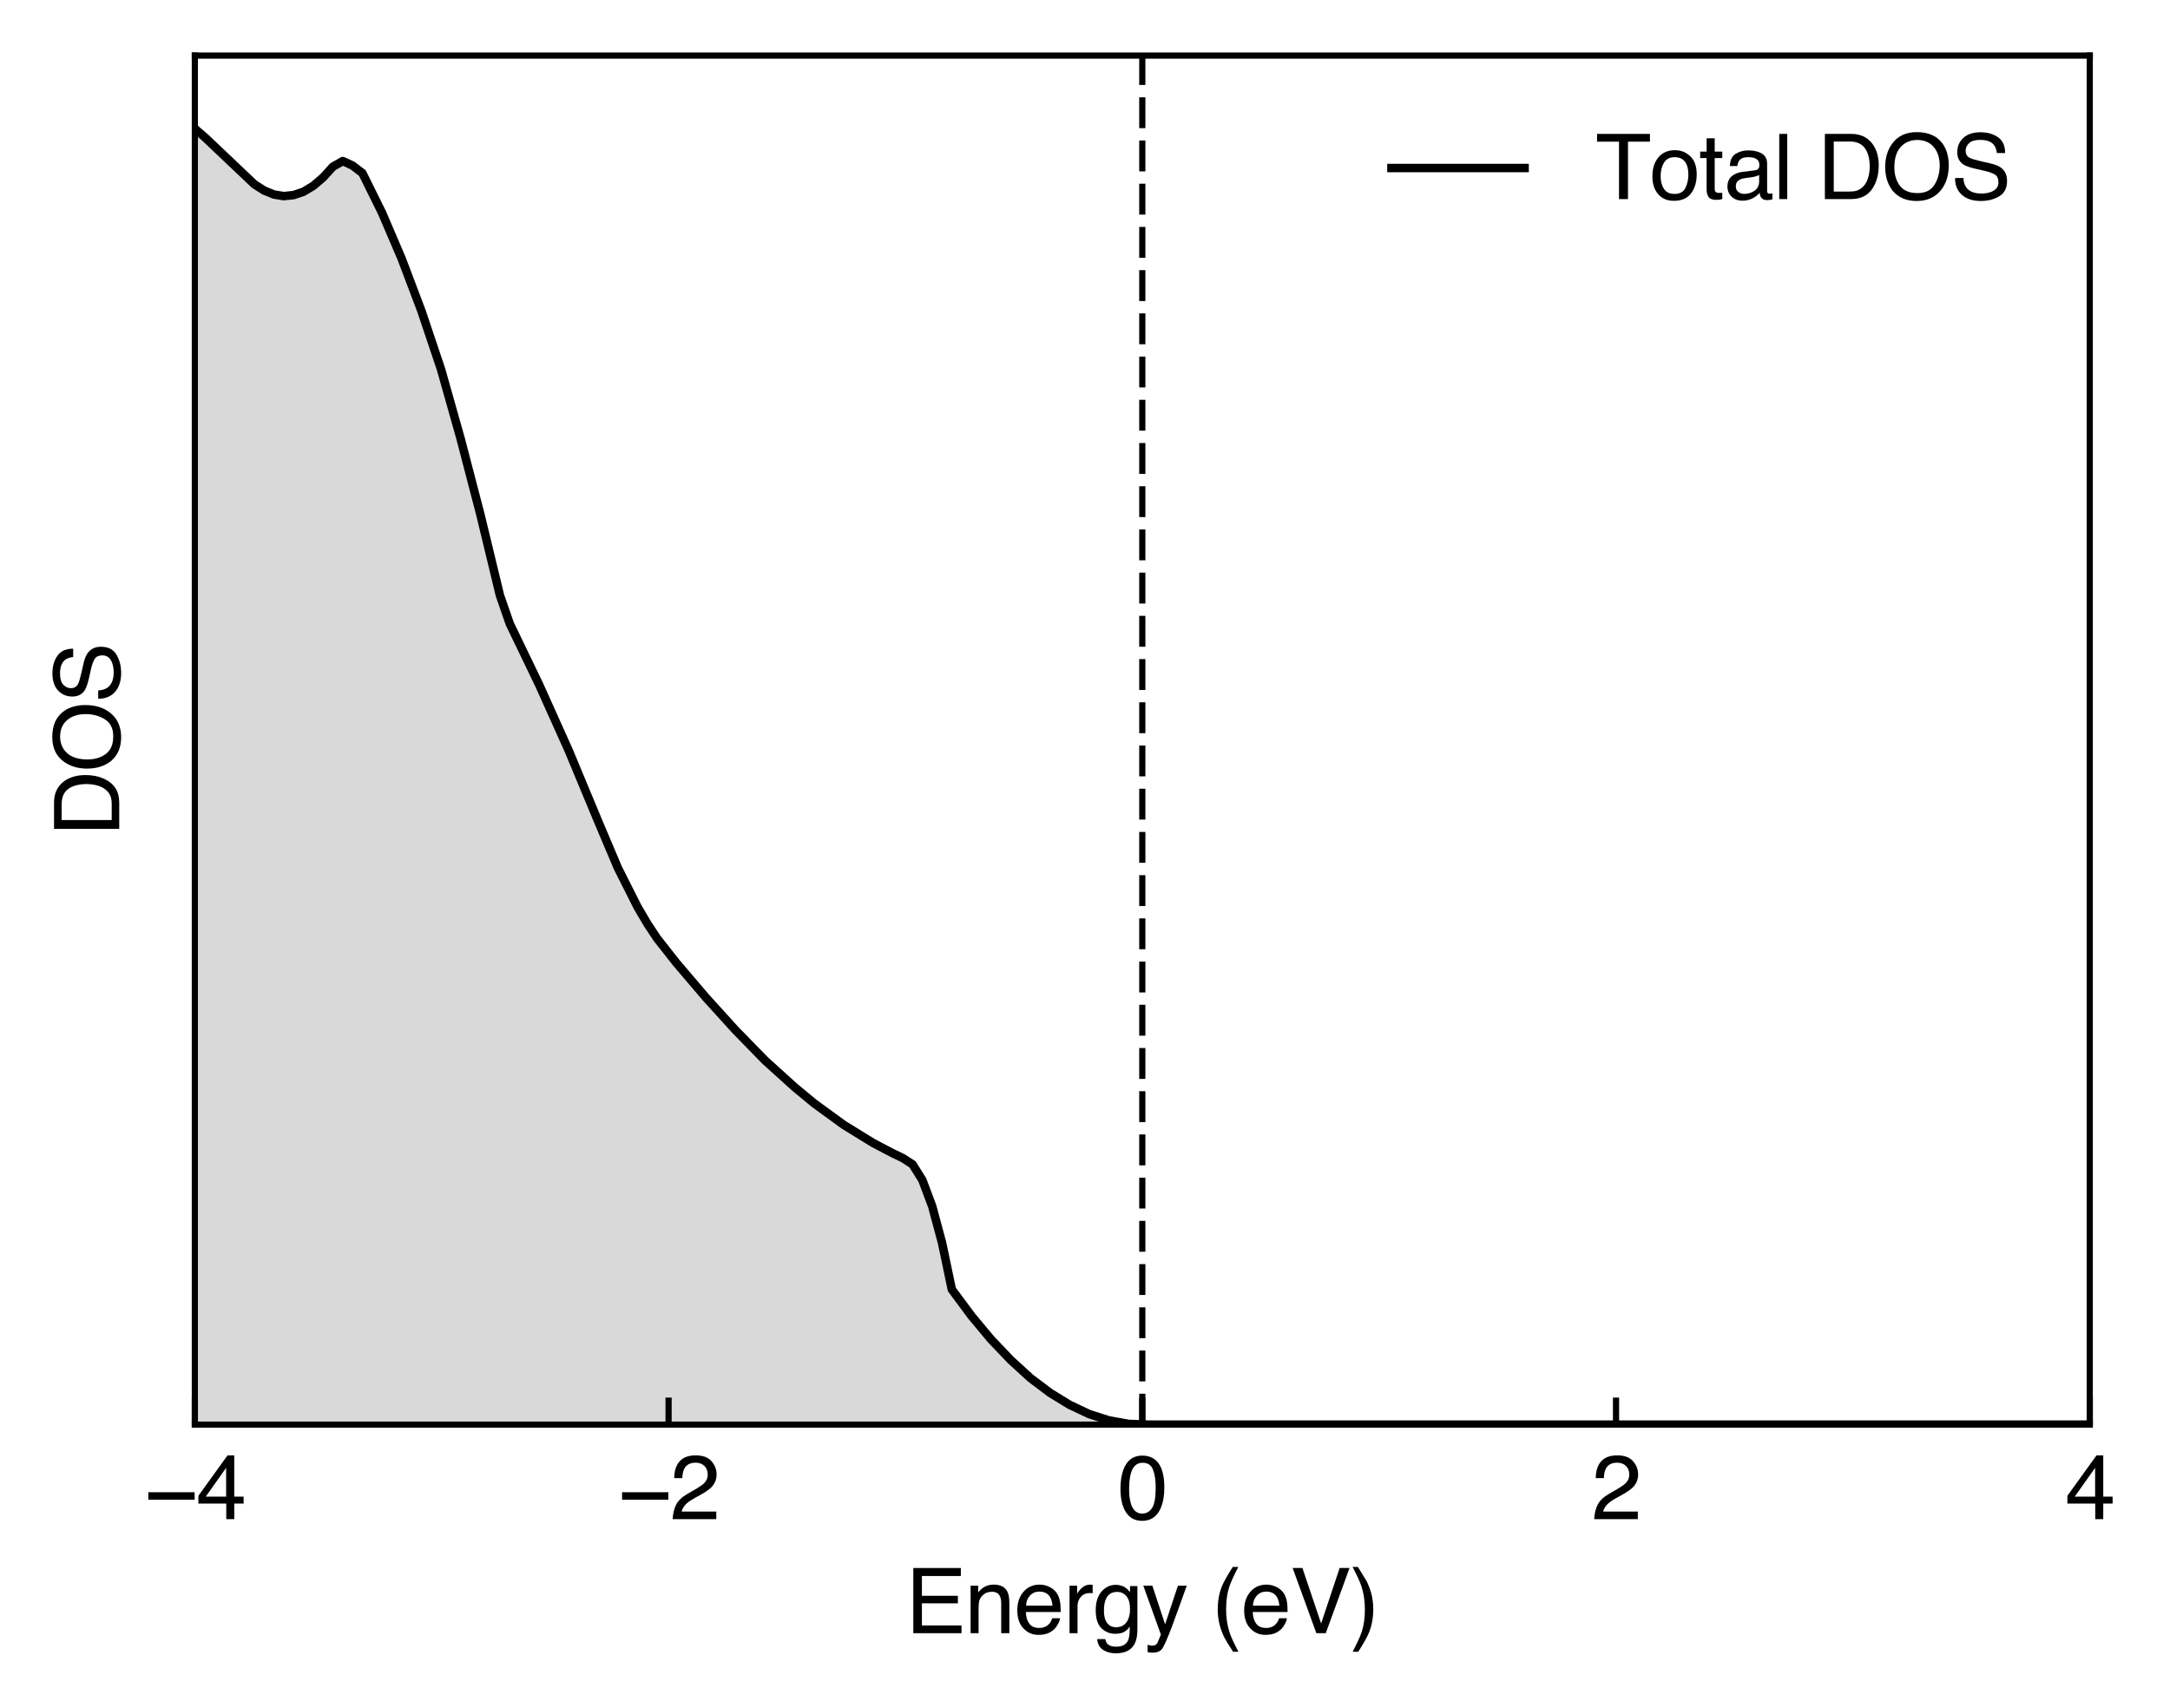 <?xml version="1.0" encoding="utf-8" standalone="no"?>
<!DOCTYPE svg PUBLIC "-//W3C//DTD SVG 1.1//EN"
  "http://www.w3.org/Graphics/SVG/1.1/DTD/svg11.dtd">
<svg xmlns:xlink="http://www.w3.org/1999/xlink" width="281.164pt" height="221.383pt" viewBox="0 0 281.164 221.383" xmlns="http://www.w3.org/2000/svg" version="1.1">
 <defs>
  <style type="text/css">*{stroke-linejoin: round; stroke-linecap: butt}</style>
 </defs>
 <g id="figure_1">
  <g id="patch_1">
   <path d="M 0 221.383 
L 281.164 221.383 
L 281.164 0 
L 0 0 
z
" style="fill: #ffffff"/>
  </g>
  <g id="axes_1">
   <g id="patch_2">
    <path d="M 25.246 184.608 
L 270.766 184.608 
L 270.766 7.2 
L 25.246 7.2 
z
" style="fill: #ffffff"/>
   </g>
   <g id="line2d_1">
    <path d="M 148.006 184.608 
L 148.006 7.2 
" clip-path="url(#pf0388cda22)" style="fill: none; stroke-dasharray: 4,1.6; stroke-dashoffset: 0; stroke: #000000; stroke-width: 0.8"/>
   </g>
   <g id="PolyCollection_1">
    <path d="M 24.047 184.608 
L 24.047 15.648 
L 25.32 16.71 
L 26.594 17.841 
L 27.864 19.062 
L 29.138 20.305 
L 30.412 21.526 
L 31.685 22.724 
L 32.956 23.877 
L 34.229 24.691 
L 35.503 25.21 
L 36.774 25.414 
L 38.047 25.278 
L 39.321 24.849 
L 40.595 24.08 
L 41.865 22.995 
L 43.139 21.593 
L 44.412 20.87 
L 45.686 21.458 
L 46.957 22.43 
L 48.23 24.917 
L 49.504 27.584 
L 50.777 30.455 
L 52.048 33.53 
L 53.322 36.808 
L 54.595 40.266 
L 55.866 43.951 
L 57.14 47.839 
L 58.413 52.248 
L 59.687 56.859 
L 60.957 61.652 
L 62.231 66.625 
L 63.505 71.802 
L 64.778 77.16 
L 66.049 80.822 
L 67.322 83.422 
L 68.596 86.067 
L 69.87 88.757 
L 71.14 91.515 
L 72.414 94.341 
L 73.688 97.257 
L 74.958 100.241 
L 76.232 103.293 
L 77.505 106.435 
L 78.779 109.555 
L 80.05 112.448 
L 81.323 115.093 
L 82.597 117.512 
L 83.871 119.683 
L 85.141 121.604 
L 86.415 123.3 
L 87.688 124.837 
L 88.959 126.374 
L 90.233 127.866 
L 91.506 129.313 
L 92.78 130.76 
L 94.05 132.161 
L 95.324 133.518 
L 96.598 134.874 
L 97.871 136.163 
L 99.142 137.429 
L 100.416 138.627 
L 101.689 139.78 
L 102.963 140.887 
L 104.233 141.972 
L 105.507 142.99 
L 106.781 143.962 
L 108.051 144.889 
L 109.325 145.77 
L 110.598 146.584 
L 111.872 147.375 
L 113.143 148.121 
L 114.416 148.822 
L 115.69 149.455 
L 116.964 150.065 
L 118.234 150.879 
L 119.508 152.914 
L 120.781 156.305 
L 122.055 161.03 
L 123.326 167.088 
L 124.599 168.851 
L 125.873 170.524 
L 127.143 172.084 
L 128.417 173.576 
L 129.691 174.955 
L 130.964 176.244 
L 132.235 177.464 
L 133.509 178.572 
L 134.782 179.589 
L 136.056 180.494 
L 137.326 181.33 
L 138.6 182.053 
L 139.874 182.709 
L 141.147 183.252 
L 142.418 183.704 
L 143.691 184.065 
L 144.965 184.337 
L 146.236 184.518 
L 147.509 184.608 
L 148.783 184.608 
L 150.057 184.608 
L 151.327 184.608 
L 152.601 184.608 
L 153.874 184.608 
L 155.148 184.608 
L 156.419 184.608 
L 157.692 184.608 
L 158.966 184.608 
L 160.236 184.608 
L 161.51 184.608 
L 162.784 184.608 
L 164.057 184.608 
L 165.328 184.608 
L 166.602 184.608 
L 167.875 184.608 
L 169.149 184.608 
L 170.419 184.608 
L 171.693 184.608 
L 172.967 184.608 
L 174.24 184.608 
L 175.511 184.608 
L 176.784 184.608 
L 178.058 184.608 
L 179.329 184.608 
L 180.602 184.608 
L 181.876 184.608 
L 183.15 184.608 
L 184.42 184.608 
L 185.694 184.608 
L 186.967 184.608 
L 188.241 184.608 
L 189.512 184.608 
L 190.785 184.608 
L 192.059 184.608 
L 193.333 184.608 
L 194.603 184.608 
L 195.877 184.608 
L 197.15 184.608 
L 198.421 184.608 
L 199.695 184.608 
L 200.968 184.608 
L 202.242 184.608 
L 203.512 184.608 
L 204.786 184.608 
L 206.06 184.608 
L 207.333 184.608 
L 208.604 184.608 
L 209.878 184.608 
L 211.151 184.608 
L 212.425 184.608 
L 213.695 184.608 
L 214.969 184.608 
L 216.243 184.608 
L 217.513 184.608 
L 218.787 184.608 
L 220.06 184.608 
L 221.334 184.608 
L 222.605 184.608 
L 223.878 184.608 
L 225.152 184.608 
L 226.426 184.608 
L 227.696 184.608 
L 228.97 184.608 
L 230.243 184.608 
L 231.517 184.608 
L 232.788 184.608 
L 234.061 184.608 
L 235.335 184.608 
L 236.605 184.608 
L 237.879 184.608 
L 239.153 184.608 
L 240.426 184.608 
L 241.697 184.608 
L 242.971 184.608 
L 244.244 184.608 
L 245.518 184.608 
L 246.788 184.608 
L 248.062 184.608 
L 249.336 184.608 
L 250.606 184.608 
L 251.88 184.608 
L 253.153 184.608 
L 254.427 184.608 
L 255.698 184.608 
L 256.971 184.608 
L 258.245 184.608 
L 259.519 184.608 
L 260.789 184.608 
L 262.063 184.608 
L 263.336 184.608 
L 264.61 184.608 
L 265.881 184.608 
L 267.154 184.608 
L 268.428 184.608 
L 269.698 184.608 
L 270.972 184.608 
L 272.246 184.608 
L 272.246 184.608 
L 272.246 184.608 
L 270.972 184.608 
L 269.698 184.608 
L 268.428 184.608 
L 267.154 184.608 
L 265.881 184.608 
L 264.61 184.608 
L 263.336 184.608 
L 262.063 184.608 
L 260.789 184.608 
L 259.519 184.608 
L 258.245 184.608 
L 256.971 184.608 
L 255.698 184.608 
L 254.427 184.608 
L 253.153 184.608 
L 251.88 184.608 
L 250.606 184.608 
L 249.336 184.608 
L 248.062 184.608 
L 246.788 184.608 
L 245.518 184.608 
L 244.244 184.608 
L 242.971 184.608 
L 241.697 184.608 
L 240.426 184.608 
L 239.153 184.608 
L 237.879 184.608 
L 236.605 184.608 
L 235.335 184.608 
L 234.061 184.608 
L 232.788 184.608 
L 231.517 184.608 
L 230.243 184.608 
L 228.97 184.608 
L 227.696 184.608 
L 226.426 184.608 
L 225.152 184.608 
L 223.878 184.608 
L 222.605 184.608 
L 221.334 184.608 
L 220.06 184.608 
L 218.787 184.608 
L 217.513 184.608 
L 216.243 184.608 
L 214.969 184.608 
L 213.695 184.608 
L 212.425 184.608 
L 211.151 184.608 
L 209.878 184.608 
L 208.604 184.608 
L 207.333 184.608 
L 206.06 184.608 
L 204.786 184.608 
L 203.512 184.608 
L 202.242 184.608 
L 200.968 184.608 
L 199.695 184.608 
L 198.421 184.608 
L 197.15 184.608 
L 195.877 184.608 
L 194.603 184.608 
L 193.333 184.608 
L 192.059 184.608 
L 190.785 184.608 
L 189.512 184.608 
L 188.241 184.608 
L 186.967 184.608 
L 185.694 184.608 
L 184.42 184.608 
L 183.15 184.608 
L 181.876 184.608 
L 180.602 184.608 
L 179.329 184.608 
L 178.058 184.608 
L 176.784 184.608 
L 175.511 184.608 
L 174.24 184.608 
L 172.967 184.608 
L 171.693 184.608 
L 170.419 184.608 
L 169.149 184.608 
L 167.875 184.608 
L 166.602 184.608 
L 165.328 184.608 
L 164.057 184.608 
L 162.784 184.608 
L 161.51 184.608 
L 160.236 184.608 
L 158.966 184.608 
L 157.692 184.608 
L 156.419 184.608 
L 155.148 184.608 
L 153.874 184.608 
L 152.601 184.608 
L 151.327 184.608 
L 150.057 184.608 
L 148.783 184.608 
L 147.509 184.608 
L 146.236 184.608 
L 144.965 184.608 
L 143.691 184.608 
L 142.418 184.608 
L 141.147 184.608 
L 139.874 184.608 
L 138.6 184.608 
L 137.326 184.608 
L 136.056 184.608 
L 134.782 184.608 
L 133.509 184.608 
L 132.235 184.608 
L 130.964 184.608 
L 129.691 184.608 
L 128.417 184.608 
L 127.143 184.608 
L 125.873 184.608 
L 124.599 184.608 
L 123.326 184.608 
L 122.055 184.608 
L 120.781 184.608 
L 119.508 184.608 
L 118.234 184.608 
L 116.964 184.608 
L 115.69 184.608 
L 114.416 184.608 
L 113.143 184.608 
L 111.872 184.608 
L 110.598 184.608 
L 109.325 184.608 
L 108.051 184.608 
L 106.781 184.608 
L 105.507 184.608 
L 104.233 184.608 
L 102.963 184.608 
L 101.689 184.608 
L 100.416 184.608 
L 99.142 184.608 
L 97.871 184.608 
L 96.598 184.608 
L 95.324 184.608 
L 94.05 184.608 
L 92.78 184.608 
L 91.506 184.608 
L 90.233 184.608 
L 88.959 184.608 
L 87.688 184.608 
L 86.415 184.608 
L 85.141 184.608 
L 83.871 184.608 
L 82.597 184.608 
L 81.323 184.608 
L 80.05 184.608 
L 78.779 184.608 
L 77.505 184.608 
L 76.232 184.608 
L 74.958 184.608 
L 73.688 184.608 
L 72.414 184.608 
L 71.14 184.608 
L 69.87 184.608 
L 68.596 184.608 
L 67.322 184.608 
L 66.049 184.608 
L 64.778 184.608 
L 63.505 184.608 
L 62.231 184.608 
L 60.957 184.608 
L 59.687 184.608 
L 58.413 184.608 
L 57.14 184.608 
L 55.866 184.608 
L 54.595 184.608 
L 53.322 184.608 
L 52.048 184.608 
L 50.777 184.608 
L 49.504 184.608 
L 48.23 184.608 
L 46.957 184.608 
L 45.686 184.608 
L 44.412 184.608 
L 43.139 184.608 
L 41.865 184.608 
L 40.595 184.608 
L 39.321 184.608 
L 38.047 184.608 
L 36.774 184.608 
L 35.503 184.608 
L 34.229 184.608 
L 32.956 184.608 
L 31.685 184.608 
L 30.412 184.608 
L 29.138 184.608 
L 27.864 184.608 
L 26.594 184.608 
L 25.32 184.608 
L 24.047 184.608 
z
" clip-path="url(#pf0388cda22)" style="fill-opacity: 0.15"/>
   </g>
   <g id="line2d_2">
    <path d="M 24.047 15.648 
L 26.594 17.841 
L 32.956 23.877 
L 34.229 24.691 
L 35.503 25.21 
L 36.774 25.414 
L 38.047 25.278 
L 39.321 24.849 
L 40.595 24.08 
L 41.865 22.995 
L 43.139 21.593 
L 44.412 20.87 
L 45.686 21.458 
L 46.957 22.43 
L 49.504 27.584 
L 52.048 33.53 
L 54.595 40.266 
L 57.14 47.839 
L 59.687 56.859 
L 62.231 66.625 
L 64.778 77.16 
L 66.049 80.822 
L 69.87 88.757 
L 73.688 97.257 
L 77.505 106.435 
L 80.05 112.448 
L 82.597 117.512 
L 83.871 119.683 
L 85.141 121.604 
L 87.688 124.837 
L 91.506 129.313 
L 95.324 133.518 
L 99.142 137.429 
L 102.963 140.887 
L 105.507 142.99 
L 109.325 145.77 
L 113.143 148.121 
L 115.69 149.455 
L 116.964 150.065 
L 118.234 150.879 
L 119.508 152.914 
L 120.781 156.305 
L 122.055 161.03 
L 123.326 167.088 
L 125.873 170.524 
L 128.417 173.576 
L 130.964 176.244 
L 133.509 178.572 
L 136.056 180.494 
L 138.6 182.053 
L 141.147 183.252 
L 143.691 184.065 
L 146.236 184.518 
L 148.783 184.608 
L 272.246 184.608 
L 272.246 184.608 
" clip-path="url(#pf0388cda22)" style="fill: none; stroke: #000000; stroke-width: 1.1; stroke-linecap: square"/>
   </g>
   <g id="patch_3">
    <path d="M 25.246 184.608 
L 25.246 7.2 
" style="fill: none; stroke: #000000; stroke-width: 0.8; stroke-linejoin: miter; stroke-linecap: square"/>
   </g>
   <g id="patch_4">
    <path d="M 270.766 184.608 
L 270.766 7.2 
" style="fill: none; stroke: #000000; stroke-width: 0.8; stroke-linejoin: miter; stroke-linecap: square"/>
   </g>
   <g id="patch_5">
    <path d="M 25.246 184.608 
L 270.766 184.608 
" style="fill: none; stroke: #000000; stroke-width: 0.8; stroke-linejoin: miter; stroke-linecap: square"/>
   </g>
   <g id="patch_6">
    <path d="M 25.246 7.2 
L 270.766 7.2 
" style="fill: none; stroke: #000000; stroke-width: 0.8; stroke-linejoin: miter; stroke-linecap: square"/>
   </g>
   <g id="matplotlib.axis_1">
    <g id="xtick_1">
     <g id="line2d_3">
      <defs>
       <path id="mf017f0b411" d="M 0 0 
L 0 -3.5 
" style="stroke: #000000; stroke-width: 0.8"/>
      </defs>
      <g>
       <use xlink:href="#mf017f0b411" x="25.246" y="184.608" style="stroke: #000000; stroke-width: 0.8"/>
      </g>
     </g>
     <g id="text_1">
      <!-- −4 -->
      <g transform="translate(18.691 196.857)scale(0.115 -0.115)">
       <defs>
        <path id="Helvetica-2212" d="M 3547 1894 
L 3547 1369 
L 288 1369 
L 288 1894 
L 3547 1894 
z
" transform="scale(0.016)"/>
        <path id="Helvetica-34" d="M 2116 1584 
L 2116 3613 
L 681 1584 
L 2116 1584 
z
M 2125 0 
L 2125 1094 
L 163 1094 
L 163 1644 
L 2213 4488 
L 2688 4488 
L 2688 1584 
L 3347 1584 
L 3347 1094 
L 2688 1094 
L 2688 0 
L 2125 0 
z
" transform="scale(0.016)"/>
       </defs>
       <use xlink:href="#Helvetica-2212"/>
       <use xlink:href="#Helvetica-34" x="58.398"/>
      </g>
     </g>
    </g>
    <g id="xtick_2">
     <g id="line2d_4">
      <g>
       <use xlink:href="#mf017f0b411" x="86.626" y="184.608" style="stroke: #000000; stroke-width: 0.8"/>
      </g>
     </g>
     <g id="text_2">
      <!-- −2 -->
      <g transform="translate(80.071 196.857)scale(0.115 -0.115)">
       <defs>
        <path id="Helvetica-32" d="M 200 0 
Q 231 578 439 1006 
Q 647 1434 1250 1784 
L 1850 2131 
Q 2253 2366 2416 2531 
Q 2672 2791 2672 3125 
Q 2672 3516 2437 3745 
Q 2203 3975 1813 3975 
Q 1234 3975 1013 3538 
Q 894 3303 881 2888 
L 309 2888 
Q 319 3472 525 3841 
Q 891 4491 1816 4491 
Q 2584 4491 2939 4075 
Q 3294 3659 3294 3150 
Q 3294 2613 2916 2231 
Q 2697 2009 2131 1694 
L 1703 1456 
Q 1397 1288 1222 1134 
Q 909 863 828 531 
L 3272 531 
L 3272 0 
L 200 0 
z
" transform="scale(0.016)"/>
       </defs>
       <use xlink:href="#Helvetica-2212"/>
       <use xlink:href="#Helvetica-32" x="58.398"/>
      </g>
     </g>
    </g>
    <g id="xtick_3">
     <g id="line2d_5">
      <g>
       <use xlink:href="#mf017f0b411" x="148.006" y="184.608" style="stroke: #000000; stroke-width: 0.8"/>
      </g>
     </g>
     <g id="text_3">
      <!-- 0 -->
      <g transform="translate(144.809 196.857)scale(0.115 -0.115)">
       <defs>
        <path id="Helvetica-30" d="M 1731 4475 
Q 2600 4475 2988 3759 
Q 3288 3206 3288 2244 
Q 3288 1331 3016 734 
Q 2622 -122 1728 -122 
Q 922 -122 528 578 
Q 200 1163 200 2147 
Q 200 2909 397 3456 
Q 766 4475 1731 4475 
z
M 1725 391 
Q 2163 391 2422 778 
Q 2681 1166 2681 2222 
Q 2681 2984 2493 3476 
Q 2306 3969 1766 3969 
Q 1269 3969 1039 3501 
Q 809 3034 809 2125 
Q 809 1441 956 1025 
Q 1181 391 1725 391 
z
" transform="scale(0.016)"/>
       </defs>
       <use xlink:href="#Helvetica-30"/>
      </g>
     </g>
    </g>
    <g id="xtick_4">
     <g id="line2d_6">
      <g>
       <use xlink:href="#mf017f0b411" x="209.386" y="184.608" style="stroke: #000000; stroke-width: 0.8"/>
      </g>
     </g>
     <g id="text_4">
      <!-- 2 -->
      <g transform="translate(206.189 196.857)scale(0.115 -0.115)">
       <use xlink:href="#Helvetica-32"/>
      </g>
     </g>
    </g>
    <g id="xtick_5">
     <g id="line2d_7">
      <g>
       <use xlink:href="#mf017f0b411" x="270.766" y="184.608" style="stroke: #000000; stroke-width: 0.8"/>
      </g>
     </g>
     <g id="text_5">
      <!-- 4 -->
      <g transform="translate(267.569 196.857)scale(0.115 -0.115)">
       <use xlink:href="#Helvetica-34"/>
      </g>
     </g>
    </g>
    <g id="xtick_6">
     <g id="line2d_8"/>
    </g>
    <g id="xtick_7">
     <g id="line2d_9"/>
    </g>
    <g id="xtick_8">
     <g id="line2d_10"/>
    </g>
    <g id="xtick_9">
     <g id="line2d_11"/>
    </g>
    <g id="text_6">
     <!-- Energy (eV) -->
     <g transform="translate(117.329 211.639)scale(0.115 -0.115)">
      <defs>
       <path id="Helvetica-45" d="M 547 4591 
L 3894 4591 
L 3894 4028 
L 1153 4028 
L 1153 2634 
L 3688 2634 
L 3688 2103 
L 1153 2103 
L 1153 547 
L 3941 547 
L 3941 0 
L 547 0 
L 547 4591 
z
M 2244 4591 
L 2244 4591 
z
" transform="scale(0.016)"/>
       <path id="Helvetica-6e" d="M 413 3347 
L 947 3347 
L 947 2872 
Q 1184 3166 1450 3294 
Q 1716 3422 2041 3422 
Q 2753 3422 3003 2925 
Q 3141 2653 3141 2147 
L 3141 0 
L 2569 0 
L 2569 2109 
Q 2569 2416 2478 2603 
Q 2328 2916 1934 2916 
Q 1734 2916 1606 2875 
Q 1375 2806 1200 2600 
Q 1059 2434 1017 2257 
Q 975 2081 975 1753 
L 975 0 
L 413 0 
L 413 3347 
z
M 1734 3428 
L 1734 3428 
z
" transform="scale(0.016)"/>
       <path id="Helvetica-65" d="M 1806 3422 
Q 2163 3422 2497 3255 
Q 2831 3088 3006 2822 
Q 3175 2569 3231 2231 
Q 3281 2000 3281 1494 
L 828 1494 
Q 844 984 1069 676 
Q 1294 369 1766 369 
Q 2206 369 2469 659 
Q 2619 828 2681 1050 
L 3234 1050 
Q 3213 866 3089 639 
Q 2966 413 2813 269 
Q 2556 19 2178 -69 
Q 1975 -119 1719 -119 
Q 1094 -119 659 336 
Q 225 791 225 1609 
Q 225 2416 662 2919 
Q 1100 3422 1806 3422 
z
M 2703 1941 
Q 2669 2306 2544 2525 
Q 2313 2931 1772 2931 
Q 1384 2931 1121 2651 
Q 859 2372 844 1941 
L 2703 1941 
z
M 1753 3428 
L 1753 3428 
z
" transform="scale(0.016)"/>
       <path id="Helvetica-72" d="M 428 3347 
L 963 3347 
L 963 2769 
Q 1028 2938 1284 3180 
Q 1541 3422 1875 3422 
Q 1891 3422 1928 3419 
Q 1966 3416 2056 3406 
L 2056 2813 
Q 2006 2822 1964 2825 
Q 1922 2828 1872 2828 
Q 1447 2828 1219 2554 
Q 991 2281 991 1925 
L 991 0 
L 428 0 
L 428 3347 
z
" transform="scale(0.016)"/>
       <path id="Helvetica-67" d="M 1594 3406 
Q 1988 3406 2281 3213 
Q 2441 3103 2606 2894 
L 2606 3316 
L 3125 3316 
L 3125 272 
Q 3125 -366 2938 -734 
Q 2588 -1416 1616 -1416 
Q 1075 -1416 706 -1173 
Q 338 -931 294 -416 
L 866 -416 
Q 906 -641 1028 -763 
Q 1219 -950 1628 -950 
Q 2275 -950 2475 -494 
Q 2594 -225 2584 466 
Q 2416 209 2178 84 
Q 1941 -41 1550 -41 
Q 1006 -41 598 345 
Q 191 731 191 1622 
Q 191 2463 602 2934 
Q 1013 3406 1594 3406 
z
M 2606 1688 
Q 2606 2309 2350 2609 
Q 2094 2909 1697 2909 
Q 1103 2909 884 2353 
Q 769 2056 769 1575 
Q 769 1009 998 714 
Q 1228 419 1616 419 
Q 2222 419 2469 966 
Q 2606 1275 2606 1688 
z
M 1659 3428 
L 1659 3428 
z
" transform="scale(0.016)"/>
       <path id="Helvetica-79" d="M 2503 3347 
L 3125 3347 
Q 3006 3025 2597 1878 
Q 2291 1016 2084 472 
Q 1597 -809 1397 -1090 
Q 1197 -1372 709 -1372 
Q 591 -1372 527 -1362 
Q 463 -1353 369 -1328 
L 369 -816 
Q 516 -856 581 -865 
Q 647 -875 697 -875 
Q 853 -875 926 -823 
Q 1000 -772 1050 -697 
Q 1066 -672 1162 -440 
Q 1259 -209 1303 -97 
L 66 3347 
L 703 3347 
L 1600 622 
L 2503 3347 
z
M 1597 3428 
L 1597 3428 
z
" transform="scale(0.016)"/>
       <path id="Helvetica-20" transform="scale(0.016)"/>
       <path id="Helvetica-28" d="M 1894 4666 
Q 1403 3713 1256 3263 
Q 1034 2578 1034 1681 
Q 1034 775 1288 25 
Q 1444 -438 1903 -1306 
L 1525 -1306 
Q 1069 -594 959 -397 
Q 850 -200 722 138 
Q 547 600 478 1125 
Q 444 1397 444 1644 
Q 444 2569 734 3291 
Q 919 3750 1503 4666 
L 1894 4666 
z
" transform="scale(0.016)"/>
       <path id="Helvetica-56" d="M 850 4591 
L 2169 681 
L 3472 4591 
L 4169 4591 
L 2494 0 
L 1834 0 
L 163 4591 
L 850 4591 
z
" transform="scale(0.016)"/>
       <path id="Helvetica-29" d="M 222 -1306 
Q 719 -338 863 106 
Q 1081 778 1081 1681 
Q 1081 2584 828 3334 
Q 672 3797 213 4666 
L 591 4666 
Q 1072 3897 1173 3717 
Q 1275 3538 1394 3222 
Q 1544 2831 1608 2450 
Q 1672 2069 1672 1716 
Q 1672 791 1378 66 
Q 1194 -400 613 -1306 
L 222 -1306 
z
" transform="scale(0.016)"/>
      </defs>
      <use xlink:href="#Helvetica-45"/>
      <use xlink:href="#Helvetica-6e" x="66.699"/>
      <use xlink:href="#Helvetica-65" x="122.314"/>
      <use xlink:href="#Helvetica-72" x="177.93"/>
      <use xlink:href="#Helvetica-67" x="211.23"/>
      <use xlink:href="#Helvetica-79" x="266.846"/>
      <use xlink:href="#Helvetica-20" x="316.846"/>
      <use xlink:href="#Helvetica-28" x="344.629"/>
      <use xlink:href="#Helvetica-65" x="377.93"/>
      <use xlink:href="#Helvetica-56" x="433.545"/>
      <use xlink:href="#Helvetica-29" x="500.244"/>
     </g>
    </g>
   </g>
   <g id="matplotlib.axis_2">
    <g id="ytick_1"/>
    <g id="ytick_2"/>
    <g id="ytick_3"/>
    <g id="ytick_4"/>
    <g id="ytick_5"/>
    <g id="ytick_6"/>
    <g id="ytick_7"/>
    <g id="ytick_8"/>
    <g id="text_7">
     <!-- DOS -->
     <g transform="translate(15.449 108.364)rotate(-90)scale(0.115 -0.115)">
      <defs>
       <path id="Helvetica-44" d="M 2250 531 
Q 2566 531 2769 597 
Q 3131 719 3363 1066 
Q 3547 1344 3628 1778 
Q 3675 2038 3675 2259 
Q 3675 3113 3336 3584 
Q 2997 4056 2244 4056 
L 1141 4056 
L 1141 531 
L 2250 531 
z
M 516 4591 
L 2375 4591 
Q 3322 4591 3844 3919 
Q 4309 3313 4309 2366 
Q 4309 1634 4034 1044 
Q 3550 0 2369 0 
L 516 0 
L 516 4591 
z
" transform="scale(0.016)"/>
       <path id="Helvetica-4f" d="M 2469 4716 
Q 3684 4716 4269 3934 
Q 4725 3325 4725 2375 
Q 4725 1347 4203 666 
Q 3591 -134 2456 -134 
Q 1397 -134 791 566 
Q 250 1241 250 2272 
Q 250 3203 713 3866 
Q 1306 4716 2469 4716 
z
M 2531 422 
Q 3353 422 3720 1011 
Q 4088 1600 4088 2366 
Q 4088 3175 3664 3669 
Q 3241 4163 2506 4163 
Q 1794 4163 1344 3673 
Q 894 3184 894 2231 
Q 894 1469 1280 945 
Q 1666 422 2531 422 
z
M 2488 4716 
L 2488 4716 
z
" transform="scale(0.016)"/>
       <path id="Helvetica-53" d="M 894 1481 
Q 916 1091 1078 847 
Q 1388 391 2169 391 
Q 2519 391 2806 491 
Q 3363 684 3363 1184 
Q 3363 1559 3128 1719 
Q 2891 1875 2384 1991 
L 1763 2131 
Q 1153 2269 900 2434 
Q 463 2722 463 3294 
Q 463 3913 891 4309 
Q 1319 4706 2103 4706 
Q 2825 4706 3329 4357 
Q 3834 4009 3834 3244 
L 3250 3244 
Q 3203 3613 3050 3809 
Q 2766 4169 2084 4169 
Q 1534 4169 1293 3937 
Q 1053 3706 1053 3400 
Q 1053 3063 1334 2906 
Q 1519 2806 2169 2656 
L 2813 2509 
Q 3278 2403 3531 2219 
Q 3969 1897 3969 1284 
Q 3969 522 3414 194 
Q 2859 -134 2125 -134 
Q 1269 -134 784 303 
Q 300 738 309 1481 
L 894 1481 
z
M 2150 4716 
L 2150 4716 
z
" transform="scale(0.016)"/>
      </defs>
      <use xlink:href="#Helvetica-44"/>
      <use xlink:href="#Helvetica-4f" x="72.217"/>
      <use xlink:href="#Helvetica-53" x="150"/>
     </g>
    </g>
   </g>
   <g id="legend_1">
    <g id="line2d_12">
     <path d="M 180.287 21.774 
L 188.912 21.774 
L 197.537 21.774 
" style="fill: none; stroke: #000000; stroke-width: 1.1; stroke-linecap: square"/>
    </g>
    <g id="text_8">
     <!-- Total DOS -->
     <g transform="translate(206.737 25.799)scale(0.115 -0.115)">
      <defs>
       <path id="Helvetica-54" d="M 3828 4591 
L 3828 4044 
L 2281 4044 
L 2281 0 
L 1650 0 
L 1650 4044 
L 103 4044 
L 103 4591 
L 3828 4591 
z
" transform="scale(0.016)"/>
       <path id="Helvetica-6f" d="M 1741 363 
Q 2300 363 2508 786 
Q 2716 1209 2716 1728 
Q 2716 2197 2566 2491 
Q 2328 2953 1747 2953 
Q 1231 2953 997 2559 
Q 763 2166 763 1609 
Q 763 1075 997 719 
Q 1231 363 1741 363 
z
M 1763 3444 
Q 2409 3444 2856 3012 
Q 3303 2581 3303 1744 
Q 3303 934 2909 406 
Q 2516 -122 1688 -122 
Q 997 -122 590 345 
Q 184 813 184 1600 
Q 184 2444 612 2944 
Q 1041 3444 1763 3444 
z
M 1744 3428 
L 1744 3428 
z
" transform="scale(0.016)"/>
       <path id="Helvetica-74" d="M 525 4281 
L 1094 4281 
L 1094 3347 
L 1628 3347 
L 1628 2888 
L 1094 2888 
L 1094 703 
Q 1094 528 1213 469 
Q 1278 434 1431 434 
Q 1472 434 1519 436 
Q 1566 438 1628 444 
L 1628 0 
Q 1531 -28 1426 -40 
Q 1322 -53 1200 -53 
Q 806 -53 665 148 
Q 525 350 525 672 
L 525 2888 
L 72 2888 
L 72 3347 
L 525 3347 
L 525 4281 
z
" transform="scale(0.016)"/>
       <path id="Helvetica-61" d="M 844 891 
Q 844 647 1022 506 
Q 1200 366 1444 366 
Q 1741 366 2019 503 
Q 2488 731 2488 1250 
L 2488 1703 
Q 2384 1638 2221 1594 
Q 2059 1550 1903 1531 
L 1563 1488 
Q 1256 1447 1103 1359 
Q 844 1213 844 891 
z
M 2206 2028 
Q 2400 2053 2466 2191 
Q 2503 2266 2503 2406 
Q 2503 2694 2298 2823 
Q 2094 2953 1713 2953 
Q 1272 2953 1088 2716 
Q 984 2584 953 2325 
L 428 2325 
Q 444 2944 830 3186 
Q 1216 3428 1725 3428 
Q 2316 3428 2684 3203 
Q 3050 2978 3050 2503 
L 3050 575 
Q 3050 488 3086 434 
Q 3122 381 3238 381 
Q 3275 381 3322 386 
Q 3369 391 3422 400 
L 3422 -16 
Q 3291 -53 3222 -62 
Q 3153 -72 3034 -72 
Q 2744 -72 2613 134 
Q 2544 244 2516 444 
Q 2344 219 2022 53 
Q 1700 -113 1313 -113 
Q 847 -113 551 170 
Q 256 453 256 878 
Q 256 1344 547 1600 
Q 838 1856 1309 1916 
L 2206 2028 
z
M 1741 3428 
L 1741 3428 
z
" transform="scale(0.016)"/>
       <path id="Helvetica-6c" d="M 428 4591 
L 991 4591 
L 991 0 
L 428 0 
L 428 4591 
z
" transform="scale(0.016)"/>
      </defs>
      <use xlink:href="#Helvetica-54"/>
      <use xlink:href="#Helvetica-6f" x="61.084"/>
      <use xlink:href="#Helvetica-74" x="116.699"/>
      <use xlink:href="#Helvetica-61" x="144.482"/>
      <use xlink:href="#Helvetica-6c" x="200.098"/>
      <use xlink:href="#Helvetica-20" x="222.314"/>
      <use xlink:href="#Helvetica-44" x="250.098"/>
      <use xlink:href="#Helvetica-4f" x="322.314"/>
      <use xlink:href="#Helvetica-53" x="400.098"/>
     </g>
    </g>
   </g>
  </g>
 </g>
 <defs>
  <clipPath id="pf0388cda22">
   <rect x="25.246" y="7.2" width="245.52" height="177.408"/>
  </clipPath>
 </defs>
</svg>
